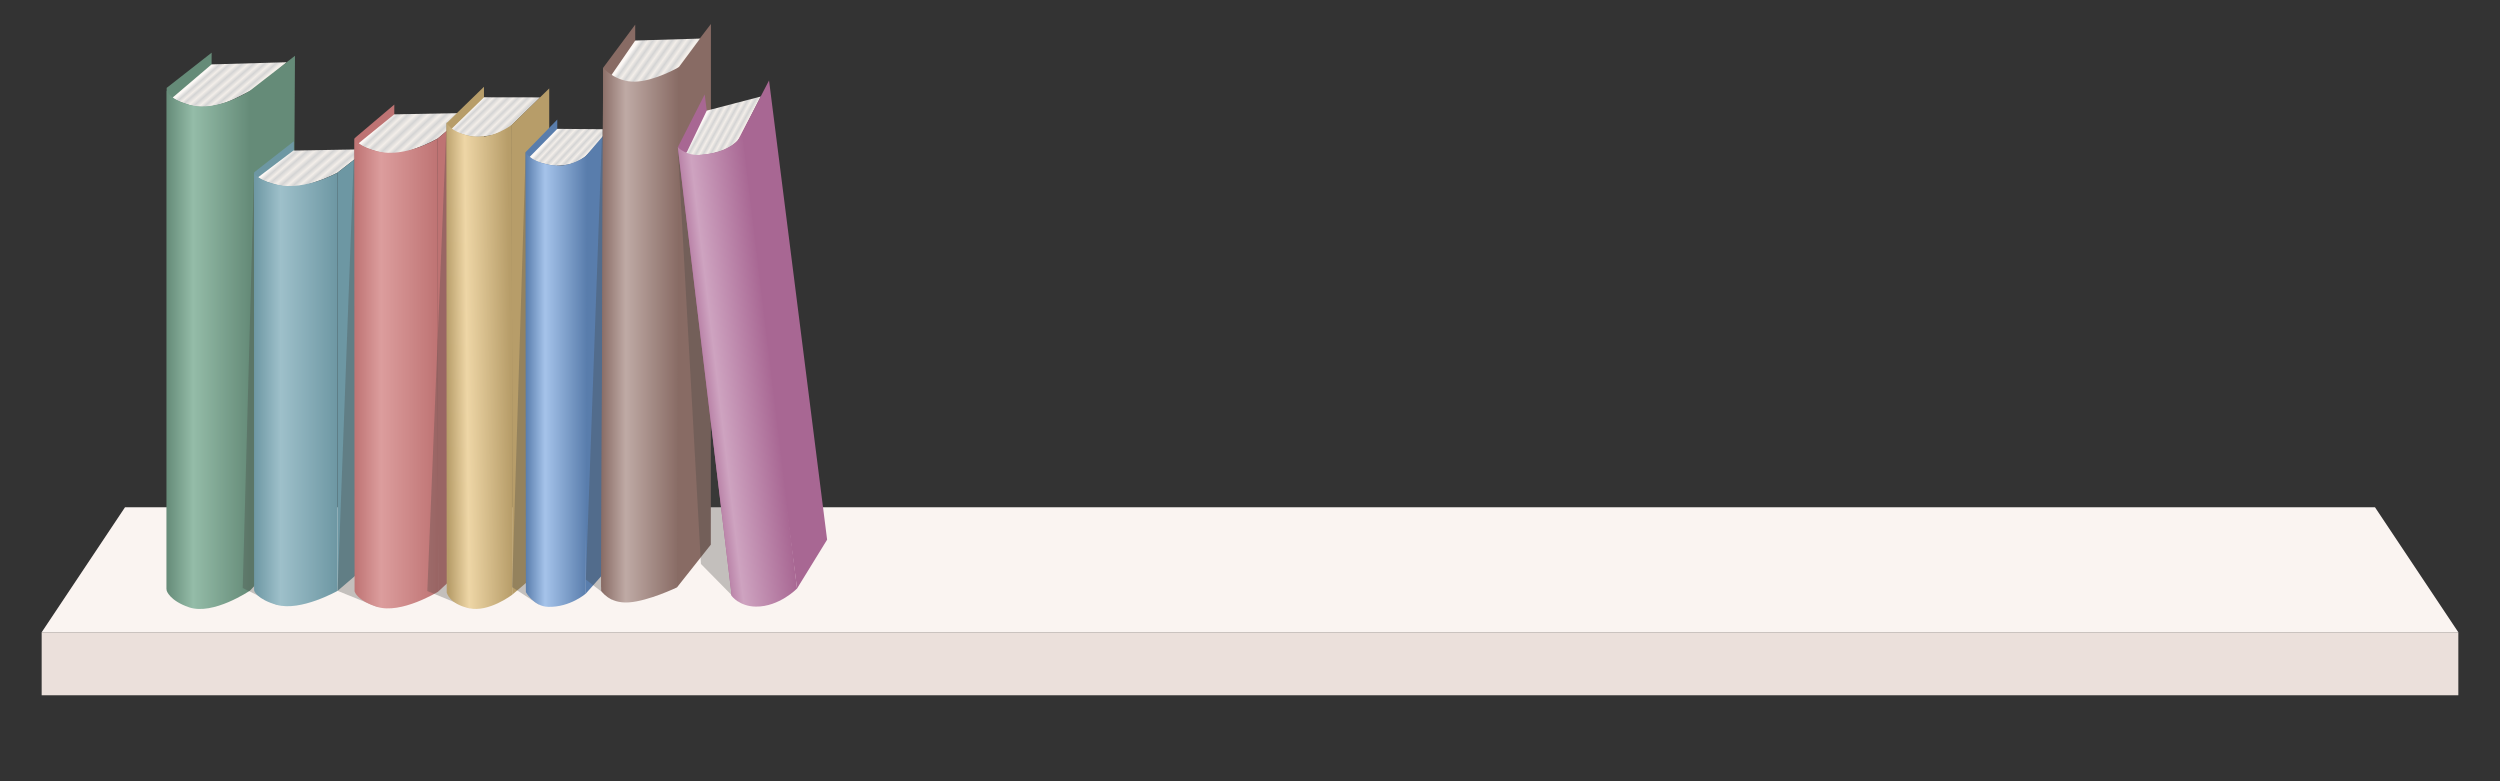 <?xml version="1.0" encoding="UTF-8" standalone="no"?>
<!DOCTYPE svg PUBLIC "-//W3C//DTD SVG 1.1//EN" "http://www.w3.org/Graphics/SVG/1.1/DTD/svg11.dtd">
<!-- Created with Vectornator (http://vectornator.io/) -->
<svg height="100%" stroke-miterlimit="10" style="fill-rule:nonzero;clip-rule:evenodd;stroke-linecap:round;stroke-linejoin:round;" version="1.1" viewBox="0 0 1200 375" width="100%" xml:space="preserve" xmlns="http://www.w3.org/2000/svg" xmlns:vectornator="http://vectornator.io" xmlns:xlink="http://www.w3.org/1999/xlink">
<rect x="0" y="0" width="1200" height="375" fill="#333333" stroke="none"/>
<defs>
<linearGradient gradientTransform="matrix(13.896 16.074 -16.074 13.896 108.374 26.088)" gradientUnits="userSpaceOnUse" id="LinearGradient" x1="0" x2="1" y1="0" y2="0">
<stop offset="0" stop-color="#fcf8f5"/>
<stop offset="0.085" stop-color="#d4d4d4"/>
<stop offset="0.161" stop-color="#f3eee9"/>
<stop offset="0.224" stop-color="#d4d4d4"/>
<stop offset="0.322" stop-color="#f3eee9"/>
<stop offset="0.407" stop-color="#d4d4d4"/>
<stop offset="0.498" stop-color="#f3eee9"/>
<stop offset="0.575" stop-color="#d4d4d4"/>
<stop offset="0.659" stop-color="#f3eee9"/>
<stop offset="0.737" stop-color="#d4d4d4"/>
<stop offset="0.818" stop-color="#f3eee9"/>
<stop offset="0.899" stop-color="#d4d4d4"/>
<stop offset="0.976" stop-color="#f3eee9"/>
</linearGradient>
<linearGradient gradientTransform="matrix(40 0 0 40 80 167.903)" gradientUnits="userSpaceOnUse" id="LinearGradient_2" x1="0" x2="1" y1="0" y2="0">
<stop offset="0" stop-color="#658b78"/>
<stop offset="0.319" stop-color="#94bca8"/>
<stop offset="1" stop-color="#658b78"/>
</linearGradient>
<linearGradient gradientTransform="matrix(18.278 14.823 -17.727 15.284 145.852 67.116)" gradientUnits="userSpaceOnUse" id="LinearGradient_3" x1="0" x2="1" y1="0" y2="0">
<stop offset="0" stop-color="#fcf8f5"/>
<stop offset="0.085" stop-color="#d4d4d4"/>
<stop offset="0.161" stop-color="#f3eee9"/>
<stop offset="0.224" stop-color="#d4d4d4"/>
<stop offset="0.322" stop-color="#f3eee9"/>
<stop offset="0.407" stop-color="#d4d4d4"/>
<stop offset="0.498" stop-color="#f3eee9"/>
<stop offset="0.575" stop-color="#d4d4d4"/>
<stop offset="0.659" stop-color="#f3eee9"/>
<stop offset="0.737" stop-color="#d4d4d4"/>
<stop offset="0.818" stop-color="#f3eee9"/>
<stop offset="0.899" stop-color="#d4d4d4"/>
<stop offset="0.976" stop-color="#f3eee9"/>
</linearGradient>
<linearGradient gradientTransform="matrix(40.117 -2.69317e-14 -3.10023e-15 40.117 121.918 186.956)" gradientUnits="userSpaceOnUse" id="LinearGradient_4" x1="0" x2="1" y1="0" y2="0">
<stop offset="0" stop-color="#6d97a3"/>
<stop offset="0.318" stop-color="#9ec0ca"/>
<stop offset="1" stop-color="#6d97a3"/>
</linearGradient>
<linearGradient gradientTransform="matrix(18.278 16.072 -17.727 16.571 194.077 49.305)" gradientUnits="userSpaceOnUse" id="LinearGradient_5" x1="0" x2="1" y1="0" y2="0">
<stop offset="0" stop-color="#fcf8f5"/>
<stop offset="0.085" stop-color="#d4d4d4"/>
<stop offset="0.161" stop-color="#f3eee9"/>
<stop offset="0.224" stop-color="#d4d4d4"/>
<stop offset="0.322" stop-color="#f3eee9"/>
<stop offset="0.407" stop-color="#d4d4d4"/>
<stop offset="0.498" stop-color="#f3eee9"/>
<stop offset="0.575" stop-color="#d4d4d4"/>
<stop offset="0.659" stop-color="#f3eee9"/>
<stop offset="0.737" stop-color="#d4d4d4"/>
<stop offset="0.818" stop-color="#f3eee9"/>
<stop offset="0.899" stop-color="#d4d4d4"/>
<stop offset="0.976" stop-color="#f3eee9"/>
</linearGradient>
<linearGradient gradientTransform="matrix(40.117 7.38734e-14 5.44012e-15 40.117 170.143 179.237)" gradientUnits="userSpaceOnUse" id="LinearGradient_6" x1="0" x2="1" y1="0" y2="0">
<stop offset="0" stop-color="#be7373"/>
<stop offset="0.318" stop-color="#dc9d9d"/>
<stop offset="1" stop-color="#be7373"/>
</linearGradient>
<linearGradient gradientTransform="matrix(14.894 13.609 -14.476 14.003 237.537 41.61)" gradientUnits="userSpaceOnUse" id="LinearGradient_7" x1="0" x2="1" y1="0" y2="0">
<stop offset="0" stop-color="#fcf8f5"/>
<stop offset="0.085" stop-color="#d4d4d4"/>
<stop offset="0.161" stop-color="#f3eee9"/>
<stop offset="0.224" stop-color="#d4d4d4"/>
<stop offset="0.322" stop-color="#f3eee9"/>
<stop offset="0.407" stop-color="#d4d4d4"/>
<stop offset="0.498" stop-color="#f3eee9"/>
<stop offset="0.575" stop-color="#d4d4d4"/>
<stop offset="0.659" stop-color="#f3eee9"/>
<stop offset="0.737" stop-color="#d4d4d4"/>
<stop offset="0.818" stop-color="#f3eee9"/>
<stop offset="0.899" stop-color="#d4d4d4"/>
<stop offset="0.976" stop-color="#f3eee9"/>
</linearGradient>
<linearGradient gradientTransform="matrix(30.662 -0.266 0.301 30.662 214.343 175.757)" gradientUnits="userSpaceOnUse" id="LinearGradient_8" x1="0" x2="1" y1="0" y2="0">
<stop offset="0" stop-color="#b79d69"/>
<stop offset="0.318" stop-color="#eed6a6"/>
<stop offset="1" stop-color="#b79d69"/>
</linearGradient>
<linearGradient gradientTransform="matrix(14.827 10.745 -12.209 13.05 273.074 56.845)" gradientUnits="userSpaceOnUse" id="LinearGradient_9" x1="0" x2="1" y1="0" y2="0">
<stop offset="0" stop-color="#fcf8f5"/>
<stop offset="0.085" stop-color="#d4d4d4"/>
<stop offset="0.161" stop-color="#f3eee9"/>
<stop offset="0.224" stop-color="#d4d4d4"/>
<stop offset="0.322" stop-color="#f3eee9"/>
<stop offset="0.407" stop-color="#d4d4d4"/>
<stop offset="0.498" stop-color="#f3eee9"/>
<stop offset="0.575" stop-color="#d4d4d4"/>
<stop offset="0.659" stop-color="#f3eee9"/>
<stop offset="0.737" stop-color="#d4d4d4"/>
<stop offset="0.818" stop-color="#f3eee9"/>
<stop offset="0.899" stop-color="#d4d4d4"/>
<stop offset="0.976" stop-color="#f3eee9"/>
</linearGradient>
<linearGradient gradientTransform="matrix(29.426 -5.5635e-14 2.63124e-14 27.548 252.304 182.152)" gradientUnits="userSpaceOnUse" id="LinearGradient_10" x1="0" x2="1" y1="0" y2="0">
<stop offset="0" stop-color="#597dac"/>
<stop offset="0.318" stop-color="#a5c3ea"/>
<stop offset="1" stop-color="#597dac"/>
</linearGradient>
<linearGradient gradientTransform="matrix(18.849 11.991 -12.72 17.768 307.782 17.797)" gradientUnits="userSpaceOnUse" id="LinearGradient_11" x1="0" x2="1" y1="0" y2="0">
<stop offset="0" stop-color="#fcf8f5"/>
<stop offset="0.083" stop-color="#d4d4d4"/>
<stop offset="0.167" stop-color="#f3eee9"/>
<stop offset="0.25" stop-color="#d4d4d4"/>
<stop offset="0.333" stop-color="#f3eee9"/>
<stop offset="0.417" stop-color="#d4d4d4"/>
<stop offset="0.5" stop-color="#f3eee9"/>
<stop offset="0.583" stop-color="#d4d4d4"/>
<stop offset="0.667" stop-color="#f3eee9"/>
<stop offset="0.75" stop-color="#d4d4d4"/>
<stop offset="0.833" stop-color="#f3eee9"/>
<stop offset="0.917" stop-color="#d4d4d4"/>
<stop offset="1" stop-color="#f3eee9"/>
</linearGradient>
<linearGradient gradientTransform="matrix(37.281 -1.23685e-13 2.17781e-14 39.928 288.545 161.422)" gradientUnits="userSpaceOnUse" id="LinearGradient_12" x1="0" x2="1" y1="0" y2="0">
<stop offset="0" stop-color="#886b64"/>
<stop offset="0.318" stop-color="#bfaaa5"/>
<stop offset="1" stop-color="#886b64"/>
</linearGradient>
<linearGradient gradientTransform="matrix(13.675 13.464 -9.441 17.065 342.535 49.063)" gradientUnits="userSpaceOnUse" id="LinearGradient_13" x1="0" x2="1" y1="0" y2="0">
<stop offset="0" stop-color="#fcf8f5"/>
<stop offset="0.083" stop-color="#d4d4d4"/>
<stop offset="0.167" stop-color="#f3eee9"/>
<stop offset="0.25" stop-color="#d4d4d4"/>
<stop offset="0.333" stop-color="#f3eee9"/>
<stop offset="0.417" stop-color="#d4d4d4"/>
<stop offset="0.5" stop-color="#f3eee9"/>
<stop offset="0.583" stop-color="#d4d4d4"/>
<stop offset="0.667" stop-color="#f3eee9"/>
<stop offset="0.75" stop-color="#d4d4d4"/>
<stop offset="0.833" stop-color="#f3eee9"/>
<stop offset="0.917" stop-color="#d4d4d4"/>
<stop offset="1" stop-color="#f3eee9"/>
</linearGradient>
<linearGradient gradientTransform="matrix(36.727 -7.613 4.45 37.469 331.92 169.973)" gradientUnits="userSpaceOnUse" id="LinearGradient_14" x1="0" x2="1" y1="0" y2="0">
<stop offset="0" stop-color="#a86793"/>
<stop offset="0.29" stop-color="#cea3c0"/>
<stop offset="1" stop-color="#a86793"/>
</linearGradient>
</defs>
<g id="Layer-1" vectornator:layerName="Layer 1">
<path d="M20 303.493L20 333.729L1180 333.729L1180 303.493L20 303.493Z" fill="#ebe0db" fill-rule="nonzero" opacity="1" stroke="none" vectornator:layerName="Curve 1"/>
<path d="M20 303.493L60 243.493L1140 243.493L1180 303.493L20 303.493Z" fill="#faf4f1" fill-rule="nonzero" opacity="1" stroke="none" vectornator:layerName="Curve 2"/>
<path d="M80 42.185L101.593 25.28L100.111 260.681L80 283.075L80 42.185Z" fill="#658b78" fill-rule="nonzero" opacity="1" stroke="none" vectornator:layerName="Curve 3"/>
<path d="M82.873 46.821C82.873 46.821 83.486 48.007 91.226 50.441C100.777 53.444 112.194 47.62 112.194 47.62L123.504 41.907L137.636 29.871L101.558 30.908L82.873 46.821Z" fill="url(#LinearGradient)" fill-rule="nonzero" opacity="1" stroke="none" vectornator:layerName="Curve 4"/>
<path d="M120 43.493L141.593 26.773L140.111 262.173L120 283.493L120 43.493Z" fill="#658b78" fill-rule="nonzero" opacity="1" stroke="none" vectornator:layerName="Curve 5"/>
<path d="M80 43.493L80 283.493C80 283.493 81.293 288.267 90.752 291.511C102.297 295.47 120 283.493 120 283.493L120 43.493C120 43.493 104.741 53.848 91.226 50.441C81.53 47.996 80 43.493 80 43.493Z" fill="url(#LinearGradient_2)" fill-rule="nonzero" opacity="1" stroke="none" vectornator:layerName="Curve 6"/>
<path d="M150.556 73.681L121.918 82.934L116.497 282.248L132.792 290.325L151.588 260.789L150.556 73.681Z" fill="#464342" fill-opacity="0.298" fill-rule="nonzero" opacity="1" stroke="none" vectornator:layerName="Curve 7"/>
<path d="M121.973 82.726L141.041 67.822L140.72 267.457L122.09 283.416L121.973 82.726Z" fill="#6d97a3" fill-rule="nonzero" opacity="1" stroke="none" vectornator:layerName="Curve 8"/>
<path d="M123.904 85.078C123.904 85.078 125.406 86.708 133.148 88.74C142.701 91.247 150.26 87.61 152.163 87.037C156.371 85.772 161.918 82.918 161.918 82.918L176.343 71.643L140.832 72.266L123.904 85.078Z" fill="url(#LinearGradient_3)" fill-rule="nonzero" opacity="1" stroke="none" vectornator:layerName="Curve 9"/>
<path d="M161.918 82.918L180.987 68.014L180.666 267.649L162.036 283.608L161.918 82.918Z" fill="#6d97a3" fill-rule="nonzero" opacity="1" stroke="none" vectornator:layerName="Curve 10"/>
<path d="M121.918 82.934L122.036 283.624C122.036 283.624 123.331 287.617 132.792 290.325C144.339 293.631 162.036 283.608 162.036 283.608L161.918 82.918C161.918 82.918 146.664 91.584 133.148 88.74C123.45 86.7 121.918 82.934 121.918 82.934Z" fill="url(#LinearGradient_4)" fill-rule="nonzero" opacity="1" stroke="none" vectornator:layerName="Curve 11"/>
<path d="M195.167 72.41L170.143 66.455L162.036 283.608L181.016 291.311L194.87 262.239L195.167 72.41Z" fill="#464342" fill-opacity="0.298" fill-rule="nonzero" opacity="1" stroke="none" vectornator:layerName="Curve 12"/>
<path d="M170.197 66.351L189.266 50.192L188.944 266.639L170.314 283.942L170.197 66.351Z" fill="#be7373" fill-rule="nonzero" opacity="1" stroke="none" vectornator:layerName="Curve 13"/>
<path d="M172.129 68.779C172.129 68.779 173.631 70.546 181.372 72.75C190.925 75.468 198.485 71.524 200.388 70.904C204.595 69.532 210.143 66.438 210.143 66.438L224.568 54.213L189.235 54.885L172.129 68.779Z" fill="url(#LinearGradient_5)" fill-rule="nonzero" opacity="1" stroke="none" vectornator:layerName="Curve 14"/>
<path d="M210.143 66.438L229.211 50.278L228.89 266.726L210.26 284.029L210.143 66.438Z" fill="#be7373" fill-rule="nonzero" opacity="1" stroke="none" vectornator:layerName="Curve 15"/>
<path d="M170.143 66.455L170.26 284.046C170.26 284.046 171.555 288.375 181.016 291.311C192.563 294.895 210.26 284.029 210.26 284.029L210.143 66.438C210.143 66.438 194.889 75.833 181.372 72.75C171.675 70.537 170.143 66.455 170.143 66.455Z" fill="url(#LinearGradient_6)" fill-rule="nonzero" opacity="1" stroke="none" vectornator:layerName="Curve 16"/>
<path d="M244.588 61.421L214.343 58.808L205.109 283.703L225.217 291.974L243.533 276.942L244.588 61.421Z" fill="#464342" fill-opacity="0.298" fill-rule="nonzero" opacity="1" stroke="none" vectornator:layerName="Curve 17"/>
<path d="M214.397 59.067L232.31 41.655L232.388 269.428L214.515 284.7L214.397 59.067Z" fill="#b79d69" fill-rule="nonzero" opacity="1" stroke="none" vectornator:layerName="Curve 18"/>
<path d="M216.893 61.73C216.893 61.73 216.568 63.1 224.404 65.038C228.433 66.034 230.669 65.533 234.406 65.173C238.827 64.747 244.446 61.181 244.446 61.181L259.204 46.742L232.353 46.699L216.893 61.73Z" fill="url(#LinearGradient_7)" fill-rule="nonzero" opacity="1" stroke="none" vectornator:layerName="Curve 19"/>
<path d="M214.343 58.808L214.461 284.44C214.461 284.44 215.507 289.851 225.217 291.974C234.649 294.035 245.831 285.488 245.831 285.488L245.714 59.856C245.714 59.856 235.881 67.618 225.573 65.335C215.843 63.18 214.343 58.808 214.343 58.808Z" fill="url(#LinearGradient_8)" fill-rule="nonzero" opacity="1" stroke="none" vectornator:layerName="Curve 20"/>
<path d="M245.714 59.856L263.626 42.444L263.704 270.217L245.831 285.488L245.714 59.856Z" fill="#b79d69" fill-rule="nonzero" opacity="1" stroke="none" vectornator:layerName="Curve 21"/>
<path d="M260.73 68.718L252.304 73.007L245.829 281.823L258.645 290.171L260.478 281.324L260.73 68.718Z" fill="#464342" fill-opacity="0.298" fill-rule="nonzero" opacity="1" stroke="none" vectornator:layerName="Curve 22"/>
<path d="M252.358 72.963L267.494 57.374L267.259 266.204L252.472 282.896L252.358 72.963Z" fill="#597dac" fill-rule="nonzero" opacity="1" stroke="none" vectornator:layerName="Curve 23"/>
<path d="M254.29 75.263C254.29 75.263 254.529 77.025 262.365 78.839C266.394 79.772 267.501 79.621 271.229 79.207C277.912 78.467 281.73 74.463 281.73 74.463L293.63 62.063L267.491 61.846L254.29 75.263Z" fill="url(#LinearGradient_9)" fill-rule="nonzero" opacity="1" stroke="none" vectornator:layerName="Curve 24"/>
<path d="M281.087 74.982L296.139 57.413L295.988 268.222L281.201 284.915L281.087 74.982Z" fill="#597dac" fill-rule="nonzero" opacity="1" stroke="none" vectornator:layerName="Curve 25"/>
<path d="M252.304 73.007L252.422 284.239C252.422 284.239 256.194 291.136 263.178 291.292C273.667 291.525 281.201 284.915 281.201 284.915L281.73 74.463C281.73 74.463 273.842 81.254 263.534 79.117C253.804 77.1 252.304 73.007 252.304 73.007Z" fill="url(#LinearGradient_10)" fill-rule="nonzero" opacity="1" stroke="none" vectornator:layerName="Curve 26"/>
<path d="M308.887 51.14L289.494 49.667L281.218 278.196L293.53 287.71L318.239 270.062L308.887 51.14Z" fill="#464342" fill-opacity="0.298" fill-rule="nonzero" opacity="1" stroke="none" vectornator:layerName="Curve 27"/>
<path d="M289.494 32.559L304.911 11.818L304.864 261.733L288.596 282.093L289.494 32.559Z" fill="#886b64" fill-rule="nonzero" opacity="1" stroke="none" vectornator:layerName="Curve 28"/>
<path d="M324.257 33.719L341.243 11.507L341.197 261.423L324.95 281.948L324.257 33.719Z" fill="#886b64" fill-rule="nonzero" opacity="1" stroke="none" vectornator:layerName="Curve 29"/>
<path d="M292.494 37.473C292.494 37.473 292.85 41.178 300.686 43.121C304.715 44.12 305.144 45.04 311.429 42.322C317.714 39.604 325.826 32.249 325.826 32.249L336.031 18.52L304.909 19.452L292.494 37.473Z" fill="url(#LinearGradient_11)" fill-rule="nonzero" opacity="1" stroke="none" vectornator:layerName="Curve 30"/>
<path d="M289.494 32.559L288.545 283.531C288.545 283.531 292.289 289.814 301.836 289.153C311.383 288.492 324.95 281.948 324.95 281.948L325.826 32.249C325.826 32.249 314.371 38.913 304.906 39.196C295.441 39.479 289.494 32.559 289.494 32.559Z" fill="url(#LinearGradient_12)" fill-rule="nonzero" opacity="1" stroke="none" vectornator:layerName="Curve 31"/>
<path d="M336.685 60.956L325.352 70.683L336.444 270.701L354.09 288.607L361.619 267.001L336.685 60.956Z" fill="#464342" fill-opacity="0.298" fill-rule="nonzero" opacity="1" stroke="none" vectornator:layerName="Curve 32"/>
<path d="M325.352 70.683L338.257 45.334L364.849 255.634L351.215 286.069L325.352 70.683Z" fill="#a86793" fill-rule="nonzero" opacity="1" stroke="none" vectornator:layerName="Curve 33"/>
<path d="M329.755 72.875C329.755 72.875 326.694 75.095 336.806 74.314C354.174 72.972 356.235 63.95 356.235 63.95L365.21 46.321L339.239 53.101L329.755 72.875Z" fill="url(#LinearGradient_13)" fill-rule="nonzero" opacity="1" stroke="none" vectornator:layerName="Curve 34"/>
<path d="M354.377 67.03L369.139 38.602L397.014 259.044L382.582 282.488L354.377 67.03Z" fill="#a86793" fill-rule="nonzero" opacity="1" stroke="none" vectornator:layerName="Curve 35"/>
<path d="M325.352 70.683L351.215 286.069C351.215 286.069 354.956 291.106 362.848 291.175C374.026 291.272 382.582 282.488 382.582 282.488L356.235 63.95C356.235 63.95 353.957 72.508 336.806 74.314C329.496 75.083 325.352 70.683 325.352 70.683Z" fill="url(#LinearGradient_14)" fill-rule="nonzero" opacity="1" stroke="none" vectornator:layerName="Curve 36"/>
</g>
</svg>

